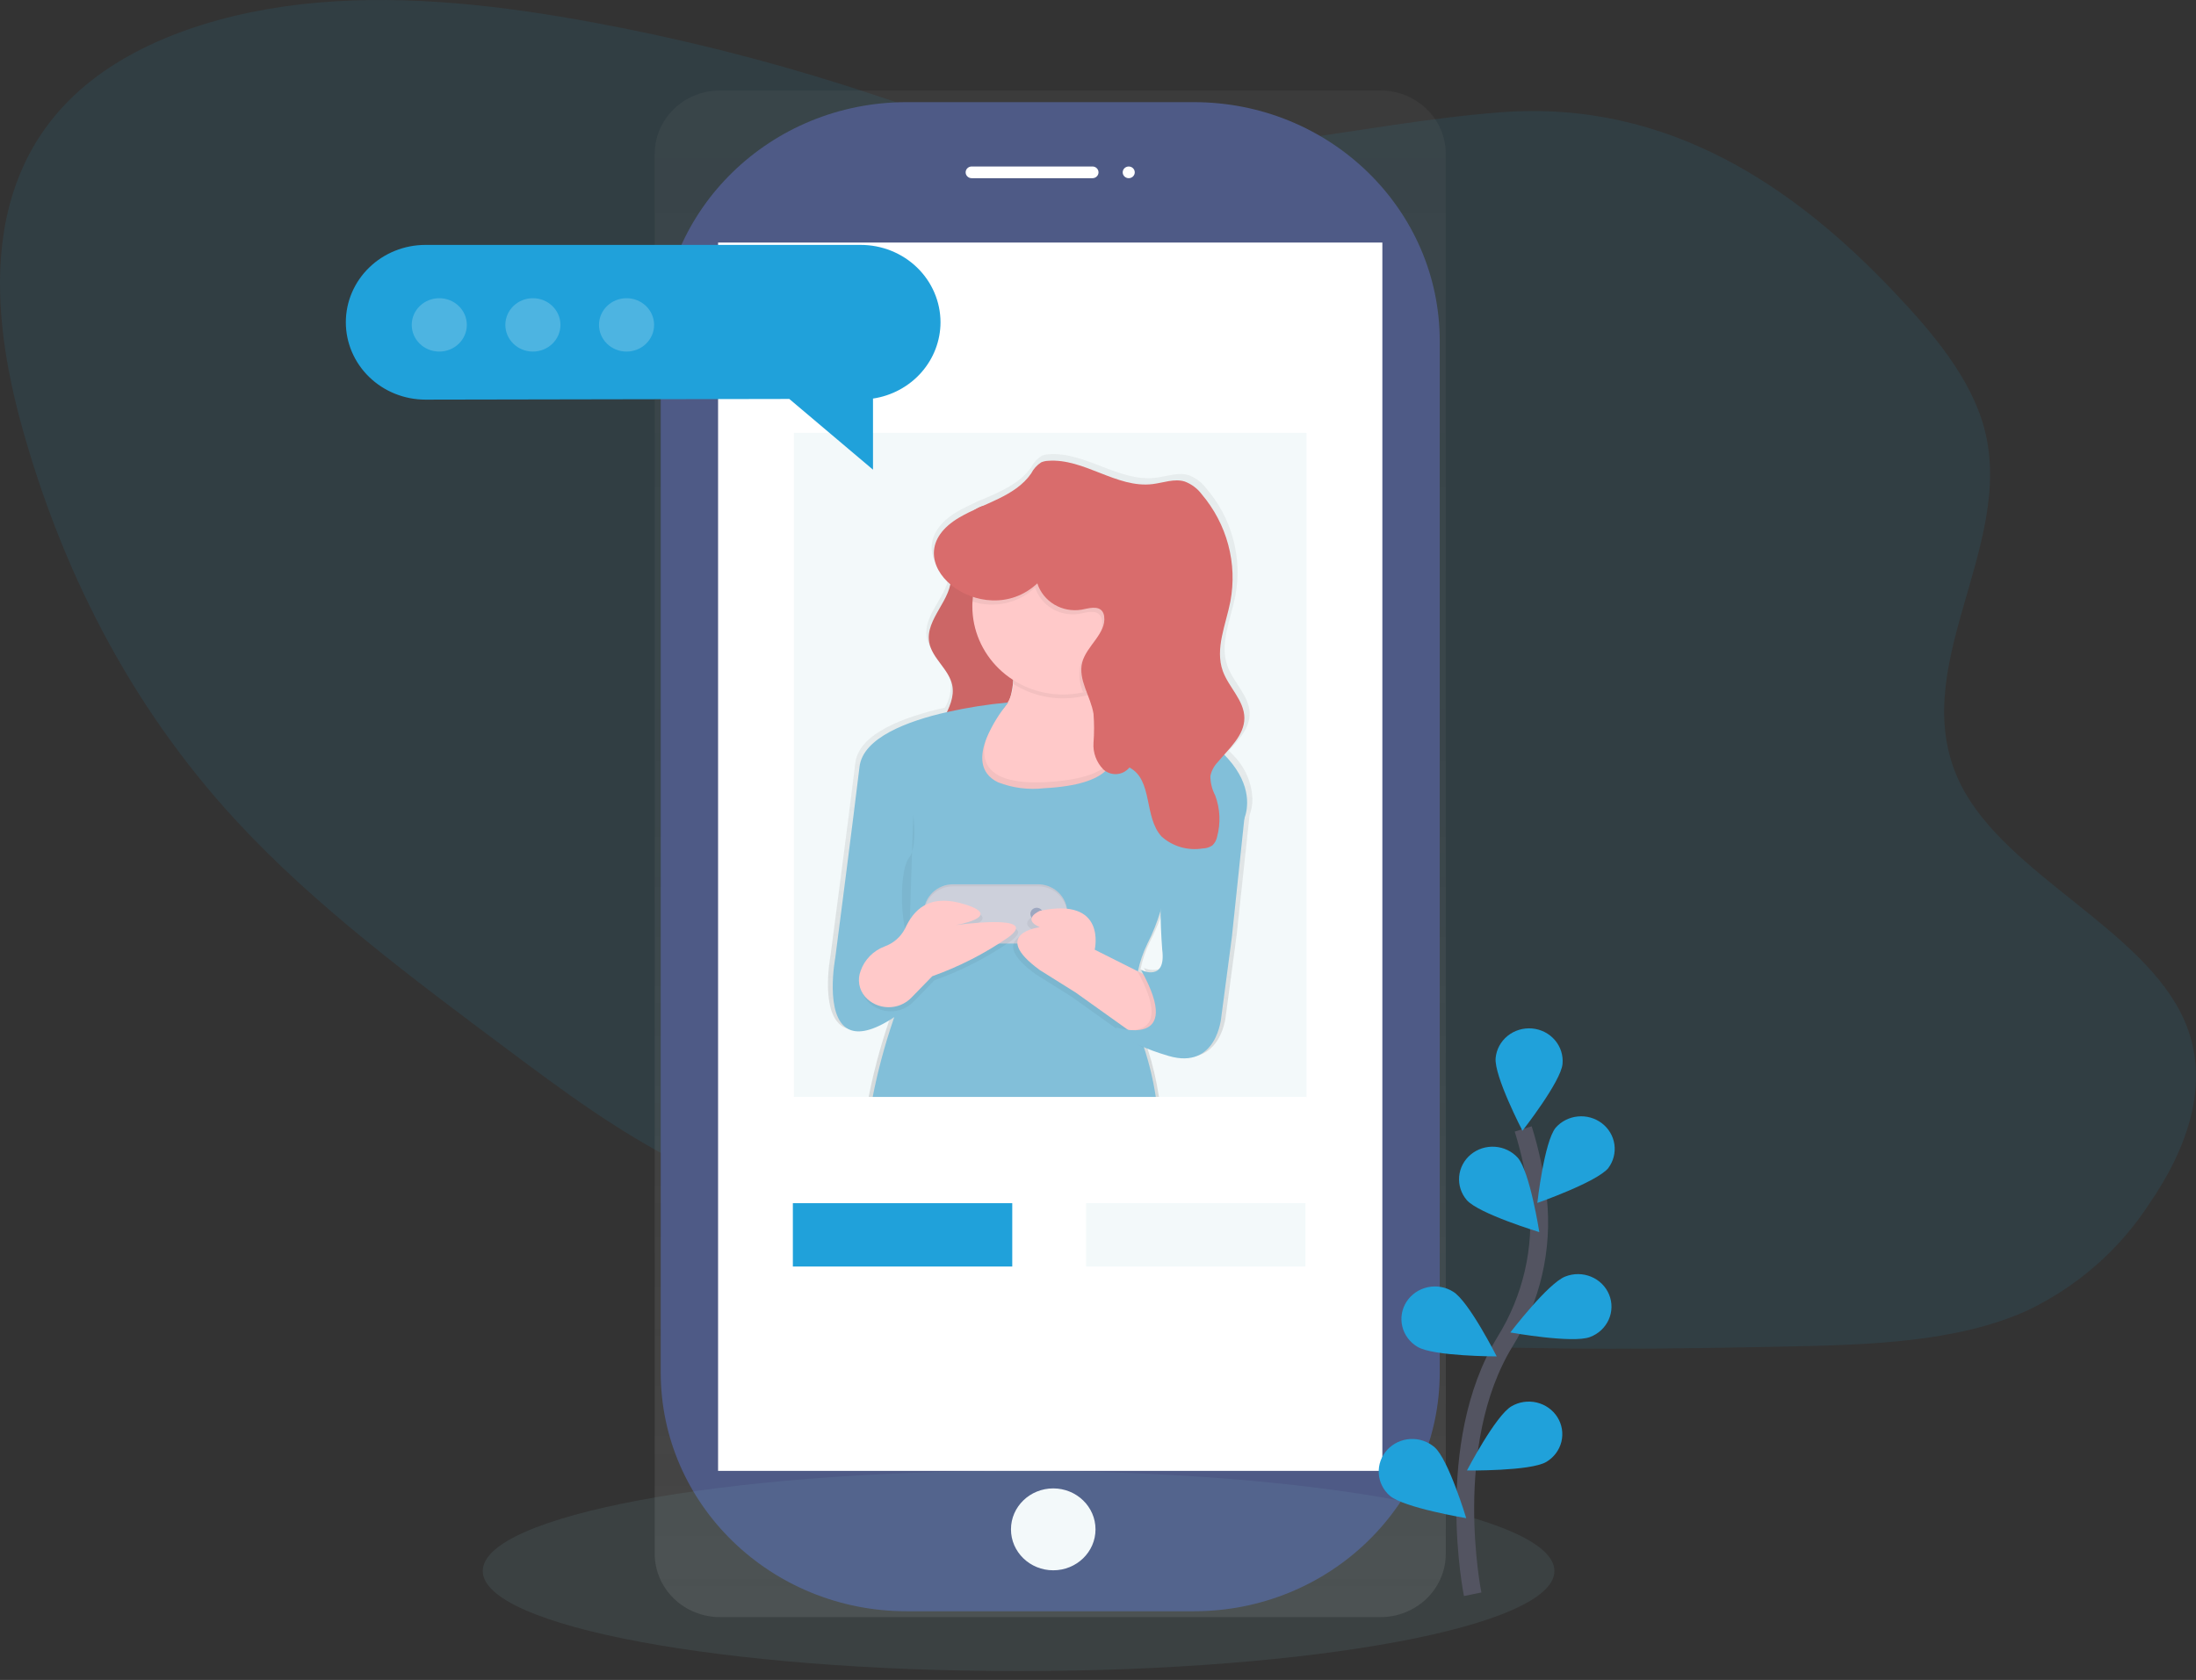 <svg width="247" height="189" viewBox="0 0 247 189" fill="none" xmlns="http://www.w3.org/2000/svg">
<rect x="0" y="0" width="247" height="189" fill="#333333" stroke="none"/>
<path opacity="0.1" d="M120.61 16.49C111.766 15.462 103.495 12.306 95.147 9.637C85.861 6.683 76.39 4.311 66.791 2.537C56.565 0.643 46.022 -0.592 35.77 0.291C25.517 1.174 15.512 4.348 8.973 10.153C-2.106 19.999 -1.17 34.922 2.489 48.075C6.832 63.681 14.339 79.108 26.628 92.4C35.363 101.848 46.322 110.027 57.185 118.146C63.326 122.727 69.524 127.346 76.697 130.946C83.369 134.293 90.737 136.693 98.052 139.058C105.864 141.587 113.696 144.129 121.759 146.058C147.502 152.228 174.601 152.035 201.099 151.485C210.425 151.294 220.172 150.979 227.995 147.451C233.625 144.764 238.379 140.612 241.726 135.458C246.034 129.215 248.753 121.764 245.694 114.801C241.185 104.53 225.733 98.48 220.59 88.365C214.003 75.386 226.802 61.665 223.178 48.158C221.671 42.538 217.422 37.458 212.918 32.72C202.177 21.42 187.899 11.135 168.711 12.638C152.466 13.911 137.648 18.472 120.61 16.49Z" fill="#20A1DA"/>
<path d="M80.995 10.178H155.265C157.208 10.175 159.073 10.921 160.452 12.252C161.83 13.582 162.61 15.39 162.62 17.278V174.828C162.61 176.716 161.83 178.523 160.452 179.854C159.073 181.185 157.208 181.931 155.265 181.928H80.995C79.052 181.931 77.187 181.185 75.808 179.854C74.429 178.523 73.65 176.716 73.64 174.828V17.279C73.649 15.391 74.429 13.583 75.808 12.252C77.186 10.921 79.052 10.175 80.995 10.178V10.178Z" fill="url(#paint0_linear_217_2072)"/>
<path d="M101.968 181.269H134.285C149.558 181.269 161.938 169.239 161.938 154.399L161.938 38.362C161.938 23.522 149.558 11.492 134.285 11.492H101.968C86.695 11.492 74.315 23.522 74.315 38.362L74.315 154.399C74.315 169.239 86.695 181.269 101.968 181.269Z" fill="#4E5A86"/>
<path d="M80.767 165.477H155.484L155.484 27.288H80.767L80.767 165.477Z" fill="white"/>
<path d="M126.957 20.046C127.331 20.046 127.635 19.752 127.635 19.389C127.635 19.026 127.331 18.732 126.957 18.732C126.582 18.732 126.278 19.026 126.278 19.389C126.278 19.752 126.582 20.046 126.957 20.046Z" fill="white"/>
<path d="M109.291 20.047H122.879C123.254 20.047 123.558 19.752 123.558 19.389C123.558 19.025 123.254 18.73 122.879 18.73H109.291C108.917 18.73 108.613 19.025 108.613 19.389C108.613 19.752 108.917 20.047 109.291 20.047Z" fill="white"/>
<path d="M118.466 176.663C121.092 176.663 123.22 174.6 123.22 172.056C123.22 169.512 121.092 167.449 118.466 167.449C115.84 167.449 113.711 169.512 113.711 172.056C113.711 174.6 115.84 176.663 118.466 176.663Z" fill="white"/>
<path opacity="0.1" d="M114.569 188.003C147.855 188.003 174.838 182.96 174.838 176.739C174.838 170.518 147.855 165.475 114.569 165.475C81.282 165.475 54.299 170.518 54.299 176.739C54.299 182.96 81.282 188.003 114.569 188.003Z" fill="#89C5CC"/>
<path opacity="0.1" d="M146.957 48.698H89.297V123.407H146.957V48.698Z" fill="#89C5CC"/>
<path d="M138.668 84.915C138.526 84.759 138.381 84.607 138.232 84.455C139.379 83.195 140.567 81.901 140.555 80.283C140.543 78.313 138.739 76.803 138.065 74.941C137.149 72.412 138.421 69.695 138.943 67.063C139.35 64.923 139.265 62.722 138.693 60.618C138.121 58.514 137.077 56.559 135.636 54.893C135.143 54.248 134.473 53.751 133.702 53.461C132.504 53.093 131.232 53.604 129.979 53.753C125.853 54.245 122.099 50.801 117.953 51.109C117.679 51.119 117.408 51.179 117.156 51.284C116.662 51.601 116.263 52.038 115.998 52.553C114.71 54.392 112.548 55.312 110.396 56.231C110.127 56.309 109.87 56.424 109.633 56.571C108.987 56.863 108.351 57.171 107.751 57.511C104.762 59.249 104.287 61.476 105.22 63.334C105.575 64.019 106.069 64.627 106.672 65.122C106.649 65.234 106.621 65.346 106.586 65.455C105.976 67.579 103.841 69.485 104.231 71.694C104.316 72.124 104.477 72.537 104.705 72.915V72.915C105.339 74.025 106.388 74.984 106.791 76.188C106.833 76.31 106.867 76.434 106.894 76.56C107.038 77.614 106.826 78.684 106.289 79.61C101.743 80.628 96.608 82.504 96.209 85.817C95.511 91.578 93.414 107.49 93.414 107.49C93.414 107.49 92.009 114.846 95.393 115.743C96.458 116.023 98.003 115.658 100.22 114.212L100.102 114.552C100.076 114.628 100.049 114.701 100.025 114.782C99.056 117.602 98.281 120.482 97.705 123.402H130.355C130.08 121.566 129.654 119.754 129.081 117.984C129.041 117.855 129 117.738 128.964 117.628C129.892 118.014 130.843 118.346 131.812 118.621C132.76 118.941 133.784 118.984 134.757 118.743V118.743C137.583 117.927 137.881 114.219 137.881 114.219L139.096 105.18L140.548 91.702C140.762 91.118 140.87 90.501 140.868 89.881C140.797 88.017 140.013 86.246 138.668 84.915V84.915ZM113.877 76.428C113.893 76.272 113.906 76.113 113.915 75.957L113.958 75.985C113.956 76.134 113.945 76.283 113.925 76.431V76.456C113.879 76.926 113.776 77.389 113.617 77.835C113.743 77.374 113.83 76.903 113.878 76.428H113.877ZM130.354 109.028C129.79 109.192 129.182 109.142 128.655 108.888C128.738 109.035 128.816 109.178 128.892 109.32C128.893 109.325 128.893 109.331 128.892 109.336L128.84 109.308L128.282 109.032C128.51 107.938 128.878 106.877 129.378 105.873C129.802 105.036 130.18 104.179 130.51 103.303V103.303C130.65 102.917 130.767 102.563 130.861 102.236C130.844 103.684 130.917 105.131 131.077 106.571C131.289 108.139 130.888 108.797 130.354 109.029V109.028Z" fill="url(#paint1_linear_217_2072)"/>
<path d="M108.043 58.494C107.211 58.931 106.554 59.627 106.178 60.471C105.733 61.871 106.852 63.285 106.961 64.751C107.167 67.415 104.052 69.617 104.51 72.251C104.819 74.058 106.736 75.285 107.103 77.078C107.64 79.699 104.71 82.009 104.942 84.664C105.061 85.368 105.326 86.041 105.72 86.642C106.114 87.244 106.63 87.762 107.236 88.164C108.859 89.394 110.799 90.166 112.843 90.394C112.708 88.116 110.962 86.04 111.262 83.776C111.468 82.224 112.6 80.953 113.248 79.521C114.395 77.006 114.027 74.096 113.341 71.429C112.656 68.762 111.662 66.129 111.611 63.383C111.58 61.728 112.382 59.298 111.794 57.728C111.077 55.829 109.374 57.615 108.043 58.494Z" fill="#CC6666"/>
<path d="M110.79 92.588C110.79 92.588 98.214 80.175 107.703 81.094C109.285 81.376 110.918 81.068 112.278 80.232C112.784 79.833 113.197 79.334 113.489 78.767C113.781 78.201 113.944 77.58 113.969 76.947C114.062 75.15 113.787 73.353 113.161 71.66C113.161 71.66 125.974 61.775 123.364 74.189C123.077 75.45 122.91 76.735 122.866 78.026C122.822 80.66 123.718 81.67 124.972 82.083C127.089 82.783 130.235 81.803 131.668 84.074C134.281 88.22 110.79 92.588 110.79 92.588Z" fill="#FFC9C9"/>
<path opacity="0.05" d="M123.367 74.198C123.081 75.46 122.914 76.744 122.869 78.035C122.528 78.149 122.18 78.245 121.828 78.322C120.49 78.614 119.106 78.643 117.756 78.406C116.407 78.169 115.121 77.672 113.973 76.943C114.066 75.146 113.791 73.349 113.164 71.656C113.164 71.656 125.977 61.785 123.367 74.198Z" fill="black"/>
<path d="M129.773 68.222C129.773 70.851 128.698 73.373 126.785 75.232C124.872 77.091 122.276 78.136 119.57 78.136C116.864 78.136 114.269 77.091 112.356 75.232C110.442 73.373 109.367 70.851 109.367 68.222C109.367 68.038 109.367 67.854 109.384 67.673C109.543 65.104 110.724 62.695 112.678 60.956C114.631 59.218 117.204 58.286 119.852 58.357C122.5 58.428 125.016 59.498 126.867 61.339C128.719 63.179 129.761 65.648 129.773 68.222V68.222Z" fill="#FFC9C9"/>
<path opacity="0.05" d="M110.79 92.588C110.79 92.588 98.214 80.175 107.703 81.094C109.285 81.376 110.918 81.068 112.278 80.232C110.453 83.184 108.374 88.485 117.668 87.99C126.175 87.53 126.03 84.248 124.975 82.09C127.092 82.79 130.238 81.81 131.671 84.081C134.281 88.22 110.79 92.588 110.79 92.588Z" fill="black"/>
<path d="M139.959 92.098C139.901 92.267 139.827 92.431 139.739 92.588L136.515 94.972L136.103 95.278L130.724 99.255C130.724 99.255 131.218 100.092 130.513 102.542C130.139 103.784 129.654 104.992 129.063 106.151C128.574 107.148 128.214 108.199 127.99 109.282C127.991 109.298 127.991 109.314 127.99 109.33C127.95 109.53 127.914 109.73 127.887 109.923C127.587 111.877 127.646 113.867 128.06 115.801C128.064 115.827 128.07 115.853 128.077 115.879C128.191 116.403 128.297 116.759 128.34 116.893L128.362 116.955C128.362 116.955 128.476 117.249 128.647 117.764L128.661 117.81C129.265 119.638 129.712 121.511 129.999 123.41H98.157C98.732 120.482 99.505 117.594 100.47 114.764L100.587 114.428C100.392 114.557 100.202 114.679 100.02 114.789C97.813 116.131 96.349 116.272 95.388 115.754C92.713 114.313 93.948 107.761 93.948 107.761C93.948 107.761 95.996 91.98 96.676 86.268C97.067 82.983 102.079 81.123 106.516 80.112C108.769 79.606 111.054 79.246 113.357 79.032H113.404C113.404 79.032 113.337 79.11 113.226 79.262L113.211 79.28C113.128 79.386 113.022 79.521 112.903 79.687C112.118 80.725 111.467 81.853 110.964 83.045V83.045C110.228 84.921 110.102 86.969 112.254 88.01C113.901 88.652 115.687 88.881 117.449 88.677C121.233 88.477 123.308 87.709 124.344 86.735C124.787 86.337 125.087 85.811 125.2 85.235V85.235C125.298 83.898 124.863 82.577 123.986 81.543V81.543C123.817 81.316 123.636 81.098 123.444 80.89L129.666 81.32C132.712 81.513 135.577 82.793 137.712 84.913C137.859 85.058 138.001 85.213 138.139 85.373C140.861 88.43 140.354 91.05 139.959 92.098Z" fill="#82BFD9"/>
<path opacity="0.05" d="M102.723 91.669C102.723 91.669 103.197 95.347 102.249 96.496C101.3 97.645 101.062 102.932 102.249 106.151L102.723 91.669Z" fill="black"/>
<path d="M116.733 99.482H107.221C105.392 99.482 103.909 100.923 103.909 102.7V102.701C103.909 104.478 105.392 105.919 107.221 105.919H116.733C118.562 105.919 120.044 104.478 120.044 102.701V102.7C120.044 100.923 118.562 99.482 116.733 99.482Z" fill="#CDD0DB"/>
<path opacity="0.05" d="M116.733 99.482H107.221C105.392 99.482 103.909 100.923 103.909 102.7V102.701C103.909 104.478 105.392 105.919 107.221 105.919H116.733C118.562 105.919 120.044 104.478 120.044 102.701V102.7C120.044 100.923 118.562 99.482 116.733 99.482Z" fill="black"/>
<path d="M116.733 99.712H107.221C105.392 99.712 103.909 101.153 103.909 102.93V102.931C103.909 104.708 105.392 106.149 107.221 106.149H116.733C118.562 106.149 120.044 104.708 120.044 102.931V102.93C120.044 101.153 118.562 99.712 116.733 99.712Z" fill="#CDD0DB"/>
<path d="M116.604 103.506C116.997 103.506 117.316 103.197 117.316 102.816C117.316 102.435 116.997 102.126 116.604 102.126C116.21 102.126 115.892 102.435 115.892 102.816C115.892 103.197 116.21 103.506 116.604 103.506Z" fill="#9DA7C0"/>
<path opacity="0.05" d="M97.043 109.678C97.258 109.06 97.609 108.494 98.072 108.022C98.535 107.549 99.099 107.181 99.724 106.942C100.726 106.586 101.55 105.87 102.025 104.942C102.96 102.935 104.621 100.866 108.892 102.242C113.163 103.618 107.705 104.542 107.705 104.542C107.705 104.542 117.434 103.163 113.637 105.921C111.002 107.739 108.13 109.208 105.095 110.289L102.758 112.689C102.423 113.04 102.015 113.318 101.561 113.505C101.107 113.692 100.618 113.784 100.125 113.775C99.632 113.765 99.147 113.655 98.701 113.45C98.255 113.246 97.859 112.952 97.538 112.589C97.198 112.19 96.973 111.71 96.886 111.198C96.799 110.687 96.853 110.162 97.043 109.678V109.678Z" fill="black"/>
<path d="M96.805 109.218C97.019 108.6 97.371 108.034 97.834 107.562C98.297 107.089 98.861 106.721 99.486 106.482C100.488 106.126 101.311 105.41 101.787 104.482C102.721 102.475 104.382 100.406 108.653 101.782C112.924 103.158 107.467 104.082 107.467 104.082C107.467 104.082 117.196 102.703 113.399 105.461C110.764 107.279 107.891 108.748 104.857 109.829L102.52 112.229C102.184 112.58 101.776 112.858 101.323 113.045C100.869 113.232 100.379 113.324 99.887 113.315C99.394 113.305 98.909 113.195 98.463 112.99C98.017 112.786 97.621 112.492 97.3 112.129C96.96 111.73 96.735 111.25 96.648 110.738C96.561 110.227 96.615 109.702 96.805 109.218V109.218Z" fill="#FFC9C9"/>
<path opacity="0.05" d="M130.248 113.967L128.587 117.875L126.451 116.36L120.519 112.128L116.486 109.599C110.792 105.461 116.486 104.772 116.486 104.772C114.35 103.853 116.486 102.933 116.486 102.933C124.079 101.324 122.655 107.301 122.655 107.301L127.464 109.717L129.061 110.517L130.248 113.967Z" fill="black"/>
<path d="M130.722 113.507L129.061 117.415L126.926 115.9L120.994 111.668L116.961 109.139C111.266 105.001 116.961 104.312 116.961 104.312C114.825 103.393 116.961 102.473 116.961 102.473C124.554 100.864 123.129 106.841 123.129 106.841L127.939 109.257L129.536 110.057L130.722 113.507Z" fill="#FFC9C9"/>
<path opacity="0.05" d="M130.723 113.507L129.062 117.415L126.926 115.897C128.85 115.964 131.124 115.063 127.929 109.254L129.527 110.054L130.723 113.507Z" fill="black"/>
<path d="M139.502 90.289L139.96 92.098L138.553 105.461L137.366 114.426C137.366 114.426 136.892 120.403 131.434 118.794C125.976 117.185 125.502 115.576 125.502 115.576C125.502 115.576 133.332 118.105 128.35 109.14C128.35 109.14 131.197 110.519 130.723 106.84C130.467 103.473 130.467 100.092 130.723 96.725L139.502 90.289Z" fill="#82BFD9"/>
<path opacity="0.05" d="M129.772 68.222C129.77 70.467 128.982 72.644 127.538 74.396C126.094 76.148 124.079 77.371 121.825 77.863C121.424 76.957 121.308 75.957 121.492 74.987C121.966 73.109 124.211 71.739 123.962 69.819C123.936 69.603 123.855 69.396 123.724 69.219C123.224 68.58 122.203 68.897 121.392 69.056C120.335 69.227 119.251 69.02 118.339 68.476C117.427 67.931 116.748 67.084 116.428 66.091C115.515 66.96 114.374 67.567 113.129 67.847C111.884 68.126 110.584 68.067 109.371 67.675C109.53 65.106 110.711 62.697 112.665 60.959C114.619 59.22 117.191 58.288 119.839 58.359C122.488 58.431 125.003 59.5 126.855 61.341C128.706 63.181 129.748 65.65 129.761 68.224L129.772 68.222Z" fill="black"/>
<path d="M116.676 65.629C116.996 66.622 117.674 67.469 118.586 68.013C119.498 68.558 120.582 68.763 121.638 68.592C122.45 68.436 123.47 68.118 123.97 68.758C124.098 68.935 124.175 69.142 124.195 69.358C124.446 71.28 122.209 72.647 121.725 74.528C121.229 76.464 122.674 78.328 122.995 80.302C123.079 81.389 123.079 82.481 122.995 83.569C122.956 84.114 123.034 84.661 123.224 85.175C123.413 85.689 123.71 86.16 124.096 86.557C124.297 86.743 124.535 86.886 124.796 86.977C125.057 87.068 125.335 87.105 125.611 87.086C125.888 87.066 126.157 86.991 126.402 86.864C126.646 86.737 126.861 86.562 127.032 86.35C129.701 87.718 128.636 91.95 130.662 94.122C131.277 94.67 132.012 95.075 132.812 95.306C133.611 95.536 134.454 95.587 135.277 95.453C135.666 95.447 136.043 95.329 136.362 95.113C136.636 94.851 136.821 94.515 136.893 94.148C137.312 92.614 137.24 90.992 136.687 89.498C136.33 88.821 136.142 88.071 136.139 87.31C136.259 86.725 136.544 86.184 136.962 85.747C138.236 84.216 139.975 82.736 139.964 80.768C139.953 78.8 138.192 77.32 137.534 75.481C136.64 72.968 137.881 70.281 138.39 67.665C138.789 65.546 138.706 63.369 138.148 61.284C137.59 59.2 136.571 57.259 135.161 55.597C134.681 54.957 134.022 54.463 133.263 54.174C132.093 53.811 130.848 54.317 129.626 54.464C125.593 54.954 121.936 51.538 117.887 51.843C117.619 51.853 117.356 51.911 117.109 52.015C116.625 52.331 116.235 52.766 115.977 53.275C114.191 55.861 110.679 56.599 107.926 58.204C99.901 62.884 110.529 71.362 116.676 65.629Z" fill="#D96C6C"/>
<path d="M165.643 179.357C165.643 179.357 162.208 162.493 169.284 150.935C172.281 146.108 173.581 140.465 172.988 134.857C172.683 132.197 172.127 129.57 171.327 127.009" stroke="#535461" stroke-width="2" stroke-miterlimit="10"/>
<path d="M175.749 119.699C175.559 121.71 171.241 127.211 171.241 127.211C171.241 127.211 168.033 121.041 168.225 119.027C168.316 118.058 168.8 117.163 169.57 116.54C170.34 115.918 171.333 115.618 172.331 115.706C173.329 115.795 174.249 116.265 174.89 117.014C175.531 117.762 175.84 118.727 175.748 119.696L175.749 119.699Z" fill="#20A1DA"/>
<path d="M180.911 131.398C179.622 132.986 172.914 135.333 172.914 135.333C172.914 135.333 173.683 128.464 174.972 126.876C175.604 126.155 176.498 125.699 177.468 125.605C178.438 125.51 179.407 125.784 180.174 126.368C180.941 126.953 181.445 127.803 181.581 128.74C181.717 129.678 181.475 130.63 180.905 131.398H180.911Z" fill="#20A1DA"/>
<path d="M178.832 150.422C176.891 151.162 169.878 149.907 169.878 149.907C169.878 149.907 174.12 144.353 176.061 143.613C176.523 143.429 177.017 143.337 177.515 143.34C178.014 143.344 178.507 143.444 178.966 143.634C179.424 143.824 179.84 144.1 180.187 144.447C180.535 144.794 180.809 145.205 180.992 145.656C181.175 146.106 181.265 146.588 181.255 147.072C181.245 147.556 181.137 148.034 180.936 148.477C180.735 148.921 180.445 149.321 180.084 149.655C179.722 149.989 179.296 150.249 178.831 150.422H178.832Z" fill="#20A1DA"/>
<path d="M173.914 164.475C172.129 165.523 164.999 165.433 164.999 165.433C164.999 165.433 168.212 159.265 169.997 158.217C170.42 157.967 170.889 157.8 171.378 157.727C171.867 157.653 172.367 157.674 172.847 157.787C173.328 157.901 173.782 158.106 174.181 158.39C174.581 158.674 174.919 159.032 175.176 159.442C175.433 159.853 175.605 160.309 175.68 160.785C175.756 161.26 175.735 161.745 175.618 162.213C175.501 162.68 175.29 163.12 174.998 163.508C174.706 163.896 174.338 164.225 173.915 164.475H173.914Z" fill="#20A1DA"/>
<path d="M164.978 135.016C166.336 136.552 173.139 138.616 173.139 138.616C173.139 138.616 172.07 131.784 170.716 130.251C170.062 129.527 169.14 129.083 168.151 129.014C167.162 128.945 166.185 129.257 165.431 129.883C164.677 130.508 164.207 131.397 164.122 132.357C164.037 133.317 164.345 134.271 164.978 135.012V135.016Z" fill="#20A1DA"/>
<path d="M159.443 151.524C161.211 152.595 168.343 152.598 168.343 152.598C168.343 152.598 165.215 146.391 163.445 145.318C163.025 145.054 162.556 144.874 162.064 144.788C161.573 144.702 161.068 144.712 160.58 144.817C160.093 144.922 159.631 145.121 159.223 145.401C158.815 145.681 158.468 146.037 158.202 146.448C157.937 146.859 157.759 147.318 157.677 147.797C157.596 148.276 157.613 148.766 157.729 149.238C157.844 149.711 158.055 150.156 158.349 150.549C158.643 150.941 159.014 151.273 159.441 151.525L159.443 151.524Z" fill="#20A1DA"/>
<path d="M156.332 168.281C157.889 169.626 164.917 170.798 164.917 170.798C164.917 170.798 162.917 164.166 161.359 162.821C160.989 162.5 160.559 162.253 160.092 162.094C159.624 161.935 159.129 161.867 158.635 161.893C158.14 161.92 157.656 162.041 157.21 162.25C156.763 162.458 156.364 162.75 156.034 163.109C155.703 163.468 155.449 163.886 155.285 164.34C155.122 164.794 155.052 165.275 155.079 165.756C155.107 166.236 155.231 166.707 155.446 167.14C155.66 167.574 155.961 167.962 156.33 168.283L156.332 168.281Z" fill="#20A1DA"/>
<path d="M105.786 36.253C105.781 33.942 104.833 31.727 103.148 30.096C101.463 28.464 99.181 27.549 96.802 27.553H47.855C45.48 27.553 43.202 28.47 41.522 30.102C39.842 31.734 38.898 33.948 38.898 36.256C38.898 38.564 39.842 40.778 41.522 42.41C43.202 44.042 45.48 44.959 47.855 44.959L88.779 44.883L98.192 52.839V44.839C100.304 44.524 102.23 43.485 103.623 41.91C105.015 40.336 105.783 38.329 105.786 36.253V36.253Z" fill="#20A1DA"/>
<path opacity="0.2" d="M49.408 39.553C51.12 39.553 52.507 38.209 52.507 36.551C52.507 34.893 51.12 33.549 49.408 33.549C47.697 33.549 46.31 34.893 46.31 36.551C46.31 38.209 47.697 39.553 49.408 39.553Z" fill="white"/>
<path opacity="0.2" d="M59.939 39.553C61.65 39.553 63.038 38.209 63.038 36.551C63.038 34.893 61.65 33.549 59.939 33.549C58.227 33.549 56.84 34.893 56.84 36.551C56.84 38.209 58.227 39.553 59.939 39.553Z" fill="white"/>
<path opacity="0.2" d="M70.472 39.553C72.183 39.553 73.571 38.209 73.571 36.551C73.571 34.893 72.183 33.549 70.472 33.549C68.76 33.549 67.373 34.893 67.373 36.551C67.373 38.209 68.76 39.553 70.472 39.553Z" fill="white"/>
<path d="M113.856 135.361H89.179V142.487H113.856V135.361Z" fill="#20A1DA"/>
<path opacity="0.1" d="M146.837 135.361H122.16V142.487H146.837V135.361Z" fill="#89C5CC"/>
<defs>
<linearGradient id="paint0_linear_217_2072" x1="104.427" y1="181.928" x2="104.427" y2="10.178" gradientUnits="userSpaceOnUse">
<stop stop-color="#808080" stop-opacity="0.251"/>
<stop offset="0.54" stop-color="#808080" stop-opacity="0.122"/>
<stop offset="1" stop-color="#808080" stop-opacity="0.102"/>
</linearGradient>
<linearGradient id="paint1_linear_217_2072" x1="116.996" y1="123.402" x2="116.996" y2="51.09" gradientUnits="userSpaceOnUse">
<stop stop-color="#808080" stop-opacity="0.251"/>
<stop offset="0.54" stop-color="#808080" stop-opacity="0.122"/>
<stop offset="1" stop-color="#808080" stop-opacity="0.102"/>
</linearGradient>
</defs>
</svg>
